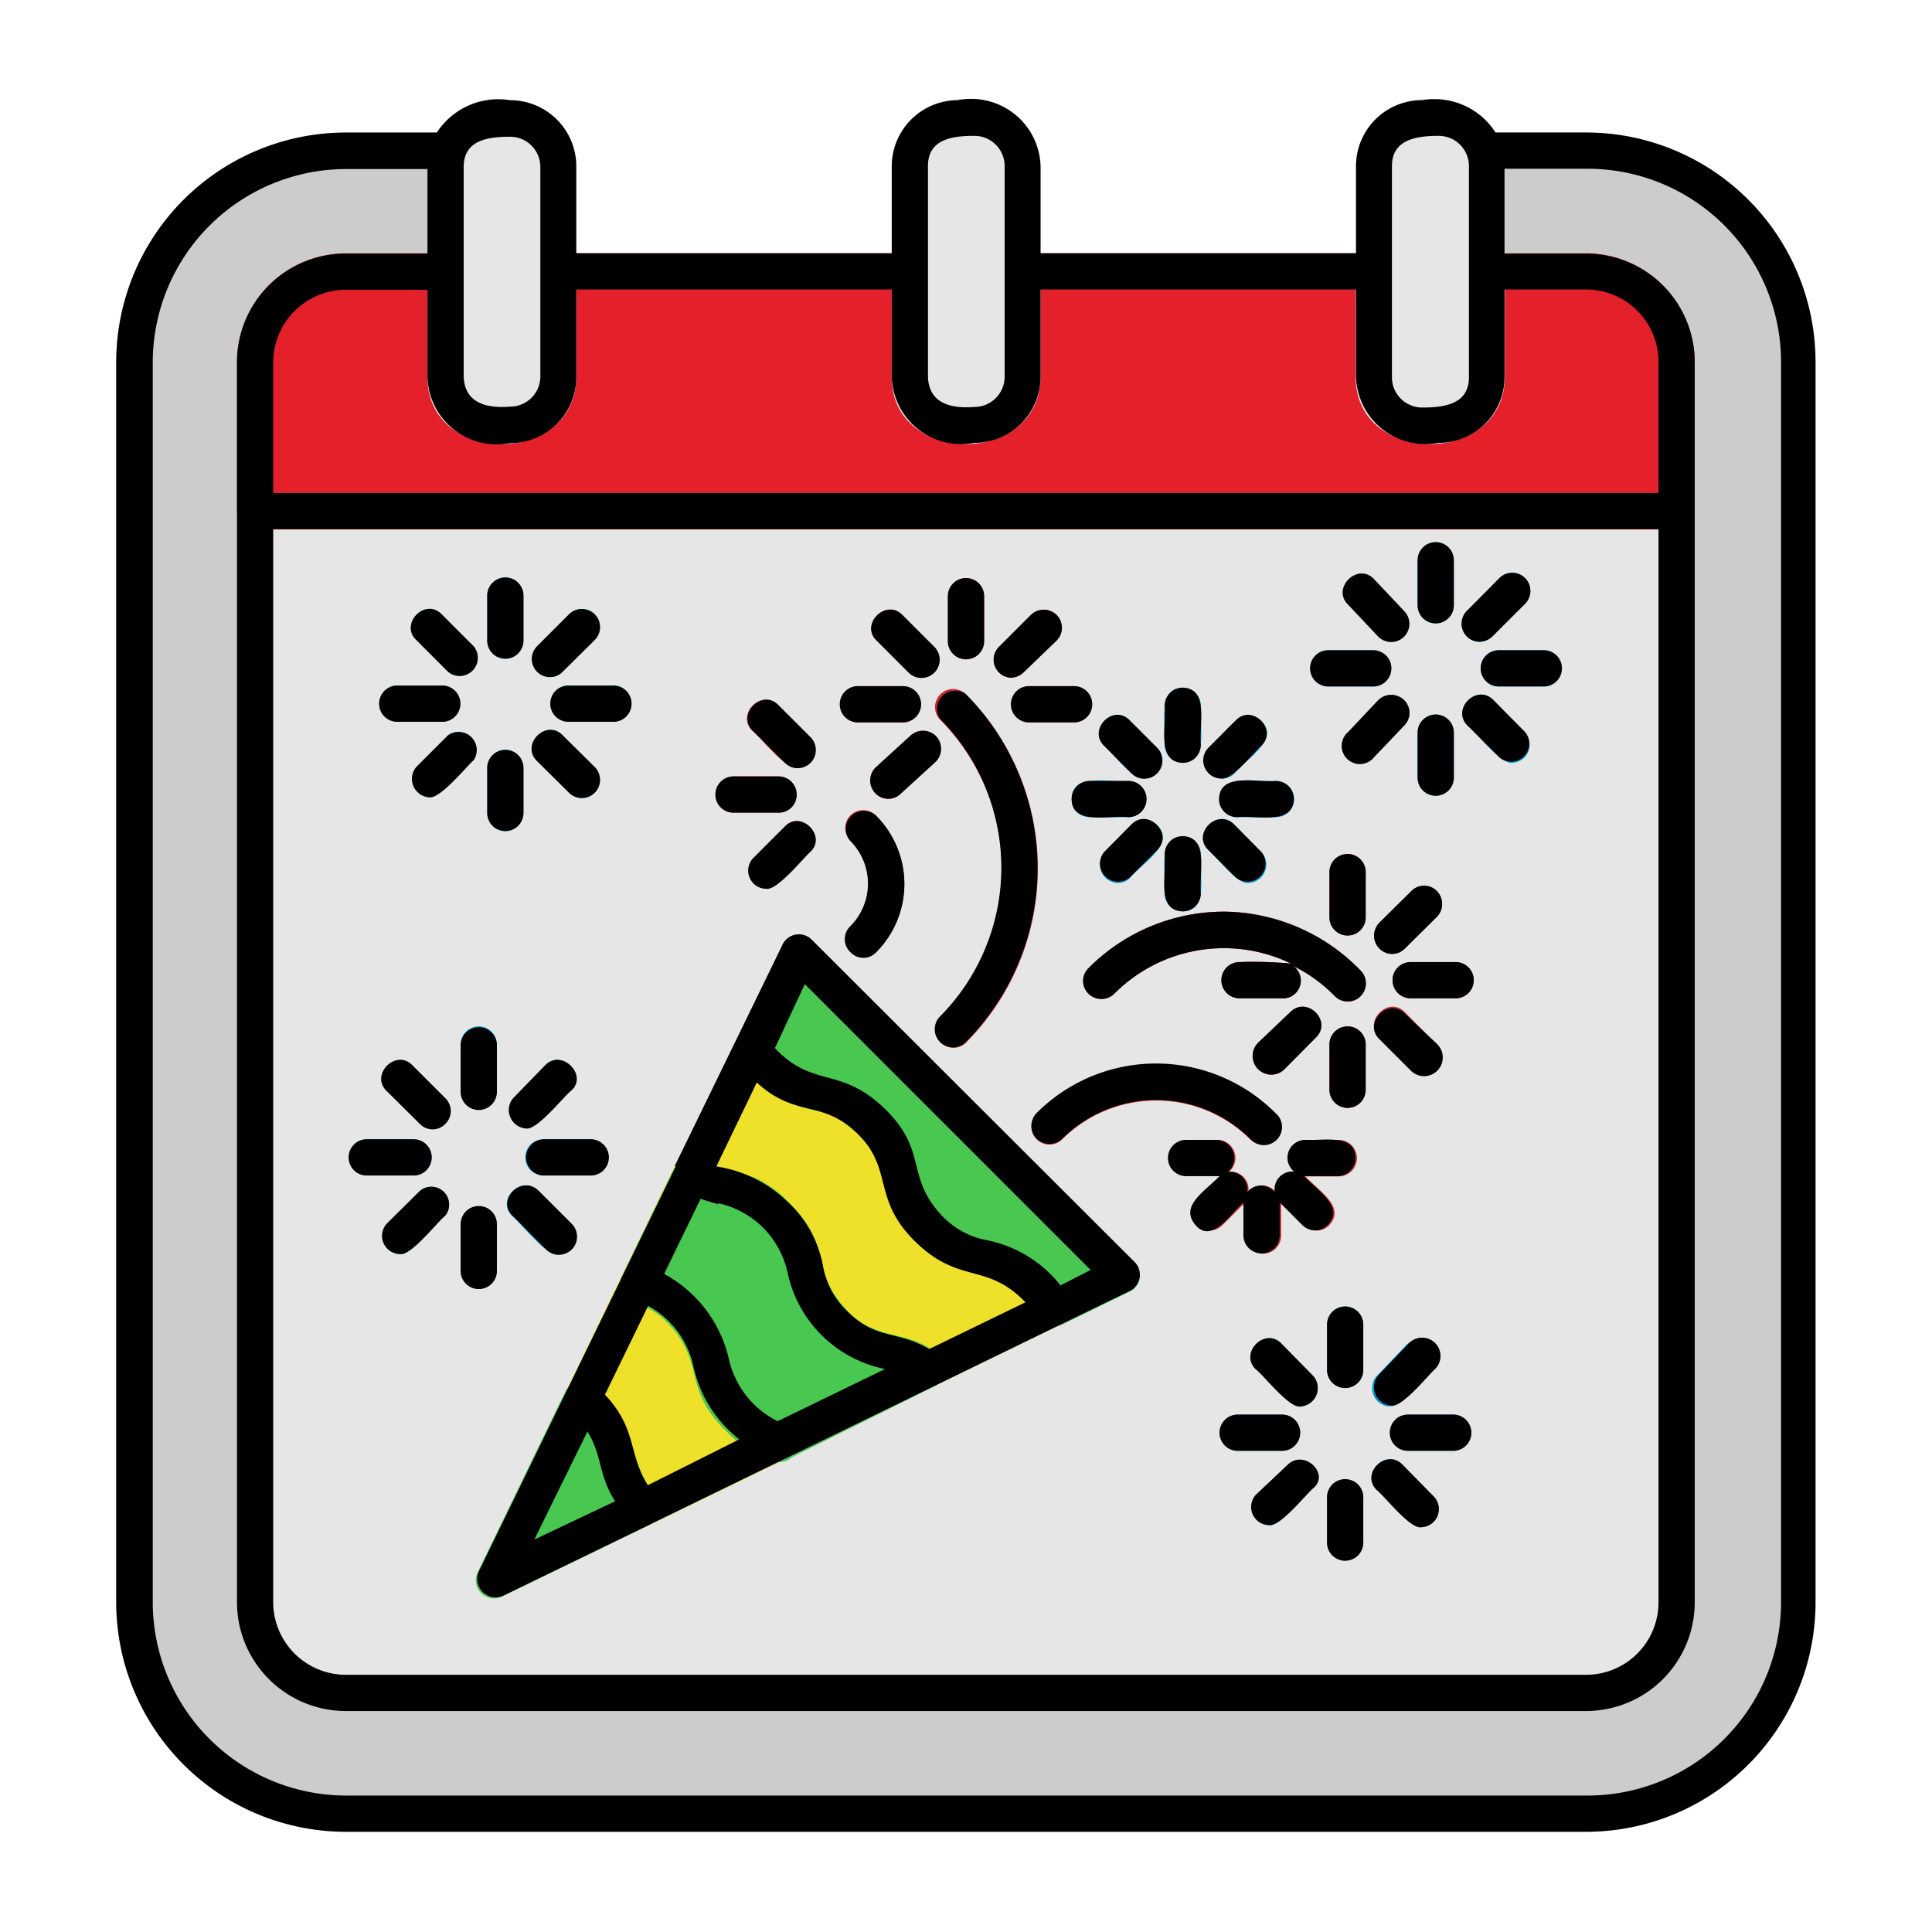 <svg width="24" height="24"  xmlns="http://www.w3.org/2000/svg" viewBox="0 0 64 64"><defs><style>.cls-1{fill:#ccc;}.cls-2{fill:#e6e6e6;}.cls-3{fill:#e4202b;}.cls-4{fill:#efe12a;}.cls-5{fill:#0097ce;}.cls-6{fill:#c1272d;}.cls-7{fill:#48c751;}</style></defs><g id="Layer_9" data-name="Layer 9"><path class="cls-1" d="M52.55,4.39H49.16a.61.61,0,0,0-.56.81c.1,0,0,3.63,0,3.74a.59.59,0,0,0,.6.65h3.29a2.41,2.41,0,0,1,2.4,2.4V53.08a2.41,2.41,0,0,1-2.4,2.4H11.45a2.41,2.41,0,0,1-2.4-2.4V12a2.41,2.41,0,0,1,2.4-2.4h3.31a.6.6,0,0,0,.6-.6c0-.07,0-3.85.05-3.79a.61.61,0,0,0-.56-.81h-3.4A7.61,7.61,0,0,0,3.85,12V53.08a7.61,7.61,0,0,0,7.6,7.6h41.1a7.61,7.61,0,0,0,7.6-7.6V12A7.61,7.61,0,0,0,52.55,4.39Z"/><rect class="cls-2" x="7.85" y="8.39" width="48.29" height="48.29" rx="3.6"/><path class="cls-3" d="M52.54,8.39H11.45A3.61,3.61,0,0,0,7.85,12v4.94a.6.6,0,0,0,.6.6H55.54a.6.6,0,0,0,.6-.6V12A3.61,3.61,0,0,0,52.54,8.39Z"/><path class="cls-2" d="M16.9,3.32A2.29,2.29,0,0,0,14.16,5.5v7c0,2.95,4.91,2.95,4.93,0v-7A2.19,2.19,0,0,0,16.9,3.32Z"/><path class="cls-2" d="M32.28,3.32A2.29,2.29,0,0,0,29.54,5.5v7c0,2.95,4.91,2.95,4.93,0v-7A2.19,2.19,0,0,0,32.28,3.32Z"/><path class="cls-2" d="M47.66,3.32A2.3,2.3,0,0,0,44.91,5.5v7c0,2.95,4.92,2.95,4.94,0v-7A2.19,2.19,0,0,0,47.66,3.32Z"/><path class="cls-4" d="M37.58,41.82,26.91,31.15a.6.6,0,0,0-1,.17l-3.56,7.31h0L15.86,52.06a.61.61,0,0,0,.81.8L26,48.35l.31-.15L31,45.89l6.39-3.11A.6.6,0,0,0,37.58,41.82Z"/><path class="cls-5" d="M39.18,25.27a.6.6,0,0,1-.6-.6c.07-.65-.29-1.86.6-1.89a.6.6,0,0,1,.6.6C39.71,24,40.07,25.24,39.18,25.27Z"/><path class="cls-5" d="M39.18,30.19a.6.6,0,0,1-.6-.6c.07-.65-.29-1.86.6-1.89a.6.6,0,0,1,.6.6C39.71,29,40.07,30.16,39.18,30.19Z"/><path class="cls-5" d="M40.45,25.79a.6.6,0,0,1-.42-1c.48-.38,1.1-1.52,1.75-.91s-.53,1.28-.9,1.76A.6.6,0,0,1,40.45,25.79Z"/><path class="cls-5" d="M42.26,27.07H41a.6.6,0,0,1-.6-.6c0-.89,1.24-.54,1.88-.6A.6.6,0,0,1,42.26,27.07Z"/><path class="cls-5" d="M41.36,29.25c-.38.06-1.07-.89-1.33-1.09-.56-.54.3-1.41.85-.85l.9.91A.61.61,0,0,1,41.36,29.25Z"/><path class="cls-5" d="M37,29.25a.61.61,0,0,1-.42-1c.47-.38,1.1-1.52,1.75-.91s-.53,1.28-.91,1.76A.58.58,0,0,1,37,29.25Z"/><path class="cls-5" d="M37.38,27.07H36.1a.6.6,0,0,1-.6-.6c0-.89,1.24-.54,1.88-.6A.6.6,0,0,1,37.38,27.07Z"/><path class="cls-5" d="M37.91,25.79c-.38.06-1.08-.88-1.33-1.08-.56-.54.3-1.41.84-.85l.91.91A.6.6,0,0,1,37.91,25.79Z"/><path class="cls-6" d="M41.83,37.89a.6.6,0,0,0,.42-1,5.59,5.59,0,0,0-7.91,0,.6.6,0,1,0,.85.85,4.41,4.41,0,0,1,6.22,0A.57.57,0,0,0,41.83,37.89Z"/><path class="cls-6" d="M32,23a.6.6,0,0,0-.85.85,7,7,0,0,1,0,9.86.6.6,0,0,0,.43,1,.58.58,0,0,0,.42-.17A8.18,8.18,0,0,0,32,23Z"/><path class="cls-6" d="M40.56,30.2a6.33,6.33,0,0,0-4.5,1.87.59.59,0,0,0,0,.85.61.61,0,0,0,.85,0,5.12,5.12,0,0,1,5.86-1,13.66,13.66,0,0,0-1.71-.05.6.6,0,0,0-.6.6.6.6,0,0,0,.6.6h1.5A.59.59,0,0,0,42.84,32a5,5,0,0,1,1.38,1,.6.6,0,0,0,.85-.85A6.37,6.37,0,0,0,40.56,30.2Z"/><path class="cls-6" d="M28.18,27a.59.59,0,0,0,0,.85,2,2,0,0,1,0,2.84.6.6,0,0,0,.84.85A3.2,3.2,0,0,0,29,27,.6.6,0,0,0,28.18,27Z"/><path class="cls-6" d="M32,21.84a.6.6,0,0,0,.6-.6V19.75a.6.6,0,0,0-1.2,0v1.49A.6.6,0,0,0,32,21.84Z"/><path class="cls-6" d="M33.47,22.45a.63.63,0,0,0,.43-.17L35,21.22a.6.6,0,0,0,0-.85.61.61,0,0,0-.85,0l-1.06,1.06A.6.6,0,0,0,33.47,22.45Z"/><path class="cls-6" d="M33.49,23.33a.6.6,0,0,0,.6.6h1.49a.6.6,0,0,0,0-1.2H34.09A.6.6,0,0,0,33.49,23.33Z"/><path class="cls-6" d="M31,24.38a.61.61,0,0,0-.85,0L29,25.43a.61.61,0,0,0,0,.85.59.59,0,0,0,.85,0L31,25.23A.61.61,0,0,0,31,24.38Z"/><path class="cls-6" d="M29.91,23.93a.6.6,0,0,0,0-1.2H28.42a.6.6,0,0,0,0,1.2Z"/><path class="cls-6" d="M30.1,22.28a.6.6,0,0,0,.85-.85l-1.06-1.06c-.54-.55-1.41.31-.85.85Z"/><path class="cls-6" d="M44.64,28.29a.6.6,0,0,0-.6.61v1.49a.6.6,0,1,0,1.2,0V28.9A.6.6,0,0,0,44.64,28.29Z"/><path class="cls-6" d="M44.64,34a.6.6,0,0,0-.6.6v1.5a.6.6,0,1,0,1.2,0V34.6A.6.6,0,0,0,44.64,34Z"/><path class="cls-6" d="M46.12,31.6a.59.59,0,0,0,.42-.18l1.06-1.05a.61.61,0,0,0,0-.85.59.59,0,0,0-.85,0l-1.06,1.05A.61.61,0,0,0,46.12,31.6Z"/><path class="cls-6" d="M48.22,31.87H46.73a.6.6,0,0,0-.6.6.6.6,0,0,0,.6.6h1.49A.6.6,0,0,0,48.22,31.87Z"/><path class="cls-6" d="M46.54,33.53c-.54-.56-1.4.3-.85.84.27.21,1.12,1.31,1.48,1.24a.61.61,0,0,0,.43-1Z"/><path class="cls-6" d="M42.54,35.43l1.05-1.06c.56-.54-.3-1.4-.85-.84l-1.05,1A.6.6,0,0,0,42.54,35.43Z"/><path class="cls-6" d="M44.34,37.76H43.29a.59.59,0,0,0-.38,1.05.59.59,0,0,0-.64.69.58.58,0,0,0-.92,0,.58.58,0,0,0-.64-.68.6.6,0,0,0-.38-1.06h-1a.6.6,0,0,0,0,1.2h1.11c-.54.55-1.33,1-.79,1.63a.6.6,0,0,0,.84,0l.75-.75s0,0,0-.06,0,1.1,0,1.15a.6.6,0,1,0,1.2,0s0-1.14,0-1.15a.21.21,0,0,0,0,.06l.75.75a.59.59,0,0,0,.84,0c.54-.59-.25-1.07-.79-1.62h1.11A.6.6,0,0,0,44.34,37.76Z"/><path class="cls-6" d="M26,27.38l-1.06,1.06a.6.6,0,0,0,.43,1c.36.08,1.22-1,1.48-1.23C27.39,27.69,26.53,26.82,26,27.38Z"/><path class="cls-6" d="M26.39,26.32a.6.6,0,0,0-.6-.6H24.3a.6.6,0,0,0-.6.6.59.59,0,0,0,.6.6h1.49A.59.59,0,0,0,26.39,26.32Z"/><path class="cls-6" d="M25.77,23.36c-.54-.56-1.4.3-.85.85.27.2,1.12,1.31,1.49,1.23a.6.6,0,0,0,.42-1Z"/><path class="cls-5" d="M16.74,21.82a.6.6,0,0,0,.6-.6V19.73a.6.6,0,1,0-1.2,0v1.49A.6.6,0,0,0,16.74,21.82Z"/><path class="cls-5" d="M17.34,26.93V25.44a.6.6,0,0,0-1.2,0v1.49A.6.6,0,0,0,17.34,26.93Z"/><path class="cls-5" d="M18.22,22.43a.59.59,0,0,0,.42-.18L19.7,21.2a.6.6,0,0,0-.85-.85l-1.06,1.06A.6.6,0,0,0,18.22,22.43Z"/><path class="cls-5" d="M20.32,22.71H18.83a.6.6,0,0,0,0,1.2h1.49A.6.6,0,0,0,20.32,22.71Z"/><path class="cls-5" d="M18.85,26.26a.6.6,0,0,0,.85-.85l-1.06-1.05c-.54-.56-1.41.3-.85.85Z"/><path class="cls-5" d="M14.84,24.36l-1.05,1.05a.61.61,0,0,0,.42,1c.36.07,1.22-1,1.48-1.23A.6.6,0,0,0,14.84,24.36Z"/><path class="cls-5" d="M13.16,23.91h1.49a.6.6,0,0,0,0-1.2H13.16A.6.6,0,0,0,13.16,23.91Z"/><path class="cls-5" d="M14.84,22.25a.6.6,0,0,0,.85-.84l-1.06-1.06c-.54-.56-1.4.31-.84.85Z"/><path class="cls-5" d="M47.56,20.65a.6.6,0,0,0,.6-.6V18.56a.6.6,0,0,0-.6-.6.6.6,0,0,0-.6.6v1.49A.6.6,0,0,0,47.56,20.65Z"/><path class="cls-5" d="M47.56,26.36a.6.6,0,0,0,.6-.6V24.27a.6.6,0,0,0-.6-.6.6.6,0,0,0-.6.6v1.49A.6.6,0,0,0,47.56,26.36Z"/><path class="cls-5" d="M49,21.26a.65.65,0,0,0,.43-.17L50.52,20a.6.6,0,0,0-.85-.85l-1.05,1.06A.6.6,0,0,0,49,21.26Z"/><path class="cls-5" d="M51.14,21.54H49.65a.6.6,0,0,0,0,1.2h1.49A.6.6,0,0,0,51.14,21.54Z"/><path class="cls-5" d="M49.47,23.19c-.55-.56-1.41.31-.85.85.27.2,1.11,1.3,1.48,1.23a.6.6,0,0,0,.42-1Z"/><path class="cls-5" d="M46.51,23.19a.61.61,0,0,0-.85,0l-1,1.06a.6.6,0,1,0,.85.84l1-1.05A.59.59,0,0,0,46.51,23.19Z"/><path class="cls-5" d="M44,22.74h1.49a.6.6,0,0,0,0-1.2H44A.6.6,0,0,0,44,22.74Z"/><path class="cls-5" d="M45.66,21.09a.6.6,0,0,0,.85-.85l-1-1.06c-.54-.56-1.41.31-.85.85Z"/><path class="cls-5" d="M44.56,43.28a.6.6,0,0,0-.6.6v1.5a.6.6,0,0,0,1.2,0v-1.5A.6.6,0,0,0,44.56,43.28Z"/><path class="cls-5" d="M44.56,49a.6.6,0,0,0-.6.6v1.5a.6.6,0,0,0,1.2,0v-1.5A.6.6,0,0,0,44.56,49Z"/><path class="cls-5" d="M46,46.59a.6.6,0,0,0,.43-.18l1-1a.6.6,0,0,0-.85-.85l-1,1.05A.61.61,0,0,0,46,46.59Z"/><path class="cls-5" d="M48.14,46.86h-1.5a.6.6,0,0,0,0,1.2h1.5A.6.6,0,0,0,48.14,46.86Z"/><path class="cls-5" d="M46.46,48.52c-.54-.56-1.41.3-.85.84.27.21,1.11,1.31,1.48,1.23a.6.6,0,0,0,.42-1Z"/><path class="cls-5" d="M42.66,48.52l-1.06,1a.6.6,0,0,0,.43,1c.36.08,1.21-1,1.48-1.23C44.06,48.82,43.2,48,42.66,48.52Z"/><path class="cls-5" d="M43.07,47.46a.6.6,0,0,0-.6-.6H41a.6.6,0,0,0,0,1.2h1.49A.6.6,0,0,0,43.07,47.46Z"/><path class="cls-5" d="M42.45,44.51c-.54-.56-1.41.3-.85.85.27.2,1.11,1.3,1.48,1.23a.61.61,0,0,0,.43-1Z"/><path class="cls-5" d="M15.86,34a.6.6,0,0,0-.6.6v1.54a.6.6,0,0,0,1.2,0V34.63A.6.6,0,0,0,15.86,34Z"/><path class="cls-5" d="M15.86,40a.6.6,0,0,0-.6.6V42.1a.6.6,0,0,0,1.2,0V40.55A.6.6,0,0,0,15.86,40Z"/><path class="cls-5" d="M18.06,35.29,17,36.38a.61.61,0,0,0,.42,1c.36.08,1.26-1.07,1.52-1.27C19.47,35.6,18.6,34.73,18.06,35.29Z"/><path class="cls-5" d="M19.57,37.74H18a.6.6,0,0,0,0,1.2h1.54A.6.6,0,0,0,19.57,37.74Z"/><path class="cls-5" d="M17.82,39.45c-.54-.56-1.41.3-.85.84.27.21,1.15,1.35,1.52,1.27a.6.6,0,0,0,.42-1Z"/><path class="cls-5" d="M13.91,39.45l-1.1,1.09a.6.6,0,0,0,.43,1c.36.09,1.25-1.07,1.51-1.27A.59.59,0,0,0,13.91,39.45Z"/><path class="cls-5" d="M14.3,38.34a.6.6,0,0,0-.6-.6H12.15a.6.6,0,0,0,0,1.2H13.7A.6.6,0,0,0,14.3,38.34Z"/><path class="cls-5" d="M13.66,35.29c-.54-.56-1.41.31-.85.85l1.1,1.09a.58.58,0,0,0,.84,0,.59.59,0,0,0,0-.85Z"/><path class="cls-7" d="M37.57,41.82,26.91,31.16a.6.6,0,0,0-1,.16L24.4,34.51a.62.62,0,0,0,0,.53,4,4,0,0,0,2.54,1.73,2.69,2.69,0,0,1,1.5.79c1.25,1.31.46,2.16,1.92,3.58s2.27.67,3.58,1.92c.42.37.58,1.11,1.24.82l2.26-1.1A.59.59,0,0,0,37.57,41.82Z"/><path class="cls-7" d="M31.29,45.09c-1.05-1.16-2.15-.54-3.23-1.68-1.25-1.31-.46-2.16-1.92-3.57-1.15-1.17-1.86-.9-3-1.44a.64.64,0,0,0-.45,0,.73.73,0,0,0-.36.31l-1.74,3.59a.61.61,0,0,0,.38.83,2.56,2.56,0,0,1,1.16.71c1.25,1.31.46,2.16,1.93,3.57a3.76,3.76,0,0,0,1.58,1,.61.61,0,0,0,.58-.13L31,45.9A.63.63,0,0,0,31.29,45.09Z"/><path class="cls-7" d="M21.85,49.71c-1.19-1.32-.52-2.23-2-3.65a.84.84,0,0,0-.57-.31.64.64,0,0,0-.55.34l-2.91,6a.6.6,0,0,0,.8.8l4.9-2.38A.63.63,0,0,0,21.85,49.71Z"/><path d="M22.39,38.63,15.86,52.06a.61.61,0,0,0,.81.8l4.84-2.35h0L31,45.89h0l6.39-3.11a.6.6,0,0,0,.17-1L26.91,31.15a.6.6,0,0,0-1,.17l-3.56,7.31Zm2.68-2.77c1.31,1.2,2.14.53,3.34,1.7s.46,2.16,1.92,3.58,2.35.66,3.64,2l-3.19,1.55c-1.06-.63-1.76-.29-2.72-1.26a2.7,2.7,0,0,1-.8-1.51,3.82,3.82,0,0,0-1.12-2.06,4.32,4.32,0,0,0-2.41-1.22Zm-1.27,4a3,3,0,0,1,2.29,2.3,4.13,4.13,0,0,0,3.23,3.19l-3.56,1.73A3.05,3.05,0,0,1,24.14,45,4.29,4.29,0,0,0,22,42.2l1.21-2.49A5.69,5.69,0,0,0,23.8,39.89ZM21.46,49.2c-.68-1.08-.33-1.83-1.42-3l1.43-2.94a3,3,0,0,1,1.5,2,4.2,4.2,0,0,0,1.52,2.42Zm-2-1.78c.49.78.36,1.46.92,2.31L17.7,51Zm7.2-14.82,9.47,9.47-1,.51a4.15,4.15,0,0,0-2.4-1.49,2.73,2.73,0,0,1-1.51-.8c-1.25-1.31-.46-2.16-1.92-3.57s-2.37-.66-3.63-2Z"/><path d="M34.34,37.72a.61.61,0,0,0,.85,0,4.41,4.41,0,0,1,6.22,0,.6.6,0,1,0,.84-.85,5.59,5.59,0,0,0-7.91,0A.61.61,0,0,0,34.34,37.72Z"/><path d="M31.14,23.81a7,7,0,0,1,0,9.86.6.6,0,0,0,.85.85A8.18,8.18,0,0,0,32,23,.6.6,0,0,0,31.14,23.81Z"/><path d="M40.56,30.2a6.33,6.33,0,0,0-4.5,1.87.59.59,0,0,0,0,.85.61.61,0,0,0,.85,0,5.12,5.12,0,0,1,5.86-1,13.66,13.66,0,0,0-1.71-.05.6.6,0,0,0-.6.6.6.6,0,0,0,.6.6h1.5A.59.59,0,0,0,42.84,32a5,5,0,0,1,1.38,1,.6.6,0,0,0,.85-.85A6.37,6.37,0,0,0,40.56,30.2Z"/><path d="M28.18,31.55a.58.58,0,0,0,.84,0A3.2,3.2,0,0,0,29,27a.6.6,0,0,0-.84.85,2,2,0,0,1,0,2.84A.59.59,0,0,0,28.18,31.55Z"/><path d="M52.54,4.39h-3A2.4,2.4,0,0,0,47.1,3.32,2.18,2.18,0,0,0,44.92,5.5V8.39H34.47V5.5a2.3,2.3,0,0,0-2.75-2.18A2.19,2.19,0,0,0,29.54,5.5V8.39H19.09V5.5A2.19,2.19,0,0,0,16.9,3.32a2.44,2.44,0,0,0-2.43,1.07h-3A7.61,7.61,0,0,0,3.85,12V53.08a7.61,7.61,0,0,0,7.61,7.6H52.54a7.6,7.6,0,0,0,7.6-7.6V12A7.6,7.6,0,0,0,52.54,4.39ZM46.11,5.5c0-.88.81-1,1.55-1a1,1,0,0,1,1,1v7c0,.89-.81,1-1.55,1a1,1,0,0,1-1-1Zm-15.37,0c0-.89.8-1,1.54-1a1,1,0,0,1,1,1V9s0,0,0,0v3.48a1,1,0,0,1-1,1c-.74.06-1.51-.09-1.54-1Zm-1.2,4.09v2.89a2.3,2.3,0,0,0,2.74,2.19,2.19,2.19,0,0,0,2.19-2.19V9.59H44.92v2.89a2.3,2.3,0,0,0,2.74,2.19,2.18,2.18,0,0,0,2.18-2.19V9.59h2.7a2.4,2.4,0,0,1,2.4,2.4v4.34H9.05V12a2.41,2.41,0,0,1,2.4-2.4h2.71v2.89a2.3,2.3,0,0,0,2.74,2.19,2.19,2.19,0,0,0,2.19-2.19V9.59ZM9.05,17.53H54.94V53.08a2.4,2.4,0,0,1-2.4,2.4H11.45a2.41,2.41,0,0,1-2.4-2.4Zm6.31-12c0-.89.8-1,1.54-1a1,1,0,0,1,1,1V9a0,0,0,0,0,0,0v3.47a1,1,0,0,1-1,1c-.74.06-1.51-.09-1.54-1ZM59,53.08a6.41,6.41,0,0,1-6.41,6.4H11.46a6.41,6.41,0,0,1-6.4-6.4V12a6.41,6.41,0,0,1,6.4-6.4h2.7v2.8H11.45A3.6,3.6,0,0,0,7.85,12V53.08a3.61,3.61,0,0,0,3.6,3.6H52.54a3.6,3.6,0,0,0,3.6-3.6V16.94s0,0,0,0V12a3.6,3.6,0,0,0-3.6-3.6h-2.7V5.59h2.7A6.41,6.41,0,0,1,59,12Z"/><path d="M16.74,21.82a.6.6,0,0,0,.6-.6V19.73a.6.6,0,1,0-1.2,0v1.49A.6.6,0,0,0,16.74,21.82Z"/><path d="M16.74,27.53a.6.6,0,0,0,.6-.6V25.44a.6.6,0,0,0-1.2,0v1.49A.6.6,0,0,0,16.74,27.53Z"/><path d="M18.22,22.43a.59.59,0,0,0,.42-.18L19.7,21.2a.6.6,0,0,0-.85-.85l-1.06,1.06A.6.6,0,0,0,18.22,22.43Z"/><path d="M18.23,23.31a.6.6,0,0,0,.6.6h1.49a.6.6,0,0,0,.6-.6.6.6,0,0,0-.6-.6H18.83A.6.6,0,0,0,18.23,23.31Z"/><path d="M18.85,26.26a.6.6,0,0,0,.85-.85l-1.06-1.05c-.54-.56-1.41.3-.85.85Z"/><path d="M14.84,24.36l-1.05,1.05a.61.61,0,0,0,.42,1c.36.07,1.22-1,1.48-1.23A.6.6,0,0,0,14.84,24.36Z"/><path d="M13.16,23.91h1.49a.6.6,0,0,0,0-1.2H13.16A.6.6,0,0,0,13.16,23.91Z"/><path d="M14.84,22.25a.6.6,0,0,0,.85-.84l-1.06-1.06c-.54-.56-1.4.31-.84.85Z"/><path d="M32,21.84a.6.6,0,0,0,.6-.6V19.75a.6.6,0,0,0-1.2,0v1.49A.6.6,0,0,0,32,21.84Z"/><path d="M33.47,22.45a.63.63,0,0,0,.43-.17L35,21.22a.6.6,0,0,0,0-.85.61.61,0,0,0-.85,0l-1.06,1.06A.6.6,0,0,0,33.47,22.45Z"/><path d="M33.49,23.33a.6.6,0,0,0,.6.6h1.49a.6.6,0,0,0,0-1.2H34.09A.6.6,0,0,0,33.49,23.33Z"/><path d="M31,24.38a.61.61,0,0,0-.85,0L29,25.43a.61.61,0,0,0,0,.85.59.59,0,0,0,.85,0L31,25.23A.61.61,0,0,0,31,24.38Z"/><path d="M28.42,23.93h1.49a.6.6,0,0,0,0-1.2H28.42A.6.6,0,0,0,28.42,23.93Z"/><path d="M30.1,22.28a.6.6,0,0,0,.85-.85l-1.06-1.06c-.54-.55-1.41.31-.85.85Z"/><path d="M44.64,28.29a.6.6,0,0,0-.6.61v1.49a.6.6,0,1,0,1.2,0V28.9A.6.6,0,0,0,44.64,28.29Z"/><path d="M44.64,34a.6.6,0,0,0-.6.6v1.5a.6.6,0,1,0,1.2,0V34.6A.6.6,0,0,0,44.64,34Z"/><path d="M45.69,31.42a.59.59,0,0,0,.85,0l1.06-1.05a.61.61,0,0,0,0-.85.59.59,0,0,0-.85,0l-1.06,1.05A.61.61,0,0,0,45.69,31.42Z"/><path d="M46.13,32.47a.6.6,0,0,0,.6.6h1.49a.6.6,0,0,0,.6-.6.6.6,0,0,0-.6-.6H46.73A.6.6,0,0,0,46.13,32.47Z"/><path d="M47.6,34.58l-1.06-1c-.54-.56-1.4.3-.85.84l1.06,1.06A.6.6,0,0,0,47.6,34.58Z"/><path d="M42.54,35.43l1.05-1.06c.56-.54-.3-1.4-.85-.84l-1.05,1A.6.6,0,0,0,42.54,35.43Z"/><path d="M41.19,39.83s0,0,0-.06,0,1.1,0,1.15a.6.6,0,1,0,1.2,0s0-1.14,0-1.15a.21.21,0,0,0,0,.06l.75.75a.59.59,0,0,0,.84,0c.54-.59-.25-1.07-.79-1.62h1.11a.6.6,0,0,0,.6-.6c0-.83-1.13-.56-1.65-.6a.59.59,0,0,0-.38,1.05.59.59,0,0,0-.64.69.58.58,0,0,0-.92,0,.58.58,0,0,0-.64-.68.6.6,0,0,0-.38-1.06h-1a.6.6,0,0,0,0,1.2h1.11c-.54.55-1.33,1-.79,1.63S40.8,40.16,41.19,39.83Z"/><path d="M47.56,20.65a.6.6,0,0,0,.6-.6V18.56a.6.6,0,0,0-.6-.6.6.6,0,0,0-.6.6v1.49A.6.6,0,0,0,47.56,20.65Z"/><path d="M47.56,26.36a.6.6,0,0,0,.6-.6V24.27a.6.6,0,0,0-.6-.6.6.6,0,0,0-.6.6v1.49A.6.6,0,0,0,47.56,26.36Z"/><path d="M49,21.26a.65.65,0,0,0,.43-.17L50.52,20a.6.6,0,0,0-.85-.85l-1.05,1.06A.6.6,0,0,0,49,21.26Z"/><path d="M49.05,22.14a.6.6,0,0,0,.6.6h1.49a.6.6,0,0,0,0-1.2H49.65A.6.6,0,0,0,49.05,22.14Z"/><path d="M49.67,25.09a.6.6,0,0,0,.85-.84l-1.05-1.06c-.55-.56-1.41.31-.85.85Z"/><path d="M46.51,23.19a.61.61,0,0,0-.85,0l-1,1.06a.6.6,0,1,0,.85.84l1-1.05A.59.59,0,0,0,46.51,23.19Z"/><path d="M44,22.74h1.49a.6.6,0,0,0,0-1.2H44A.6.6,0,0,0,44,22.74Z"/><path d="M45.66,21.09a.6.6,0,0,0,.85-.85l-1-1.06c-.54-.56-1.41.31-.85.85Z"/><path d="M39.18,25.27a.6.6,0,0,0,.6-.6c-.07-.65.29-1.86-.6-1.89a.6.6,0,0,0-.6.6C38.65,24,38.29,25.24,39.18,25.27Z"/><path d="M39.18,30.19a.6.6,0,0,0,.6-.6c-.07-.65.29-1.86-.6-1.89a.6.6,0,0,0-.6.6C38.65,29,38.29,30.16,39.18,30.19Z"/><path d="M40.45,25.79c.38.06,1.08-.88,1.33-1.08.56-.54-.3-1.41-.84-.85l-.91.91A.6.6,0,0,0,40.45,25.79Z"/><path d="M40.38,26.47a.6.6,0,0,0,.6.6c.64-.07,1.85.28,1.88-.6a.6.6,0,0,0-.6-.6C41.62,25.93,40.41,25.58,40.38,26.47Z"/><path d="M40.94,29.07a.6.6,0,0,0,.84-.85l-.9-.91c-.55-.55-1.41.31-.85.85Z"/><path d="M36.58,28.22a.6.6,0,0,0,.84.85l.91-.91c.56-.54-.3-1.41-.85-.85Z"/><path d="M37.38,25.87H36.1a.59.59,0,0,0-.6.6c0,.88,1.24.53,1.88.6A.6.6,0,0,0,37.38,25.87Z"/><path d="M37.48,25.62a.6.6,0,0,0,.85-.85l-.91-.91c-.54-.56-1.4.31-.84.85Z"/><path d="M26,27.38l-1.06,1.06a.6.6,0,0,0,.43,1c.36.08,1.22-1,1.48-1.23C27.39,27.69,26.53,26.82,26,27.38Z"/><path d="M24.3,26.92h1.49a.59.59,0,0,0,.6-.6.6.6,0,0,0-.6-.6H24.3A.6.6,0,0,0,24.3,26.92Z"/><path d="M26,25.27a.6.6,0,0,0,.85-.85l-1.06-1.06c-.54-.56-1.4.3-.85.85Z"/><path d="M44.56,43.28a.6.6,0,0,0-.6.6v1.5a.6.6,0,0,0,1.2,0v-1.5A.6.6,0,0,0,44.56,43.28Z"/><path d="M44.56,49a.6.6,0,0,0-.6.6v1.5a.6.6,0,0,0,1.2,0v-1.5A.6.6,0,0,0,44.56,49Z"/><path d="M46.66,44.51l-1,1.05a.61.61,0,0,0,.42,1c.37.08,1.22-1,1.48-1.23A.6.6,0,0,0,46.66,44.51Z"/><path d="M48.14,46.86h-1.5a.6.6,0,0,0,0,1.2h1.5A.6.6,0,0,0,48.14,46.86Z"/><path d="M46.46,48.52c-.54-.56-1.41.3-.85.84.27.21,1.11,1.31,1.48,1.23a.6.6,0,0,0,.42-1Z"/><path d="M42.66,48.52l-1.06,1a.6.6,0,0,0,.43,1c.36.08,1.21-1,1.48-1.23C44.06,48.82,43.2,48,42.66,48.52Z"/><path d="M43.07,47.46a.6.6,0,0,0-.6-.6H41a.6.6,0,0,0,0,1.2h1.49A.6.6,0,0,0,43.07,47.46Z"/><path d="M42.45,44.51c-.54-.56-1.41.3-.85.85.27.2,1.11,1.3,1.48,1.23a.61.61,0,0,0,.43-1Z"/><path d="M15.26,34.63v1.54a.6.6,0,0,0,1.2,0V34.63A.6.6,0,0,0,15.26,34.63Z"/><path d="M16.46,42.1V40.55a.6.6,0,0,0-1.2,0V42.1A.6.6,0,0,0,16.46,42.1Z"/><path d="M18.06,35.29,17,36.38a.61.61,0,0,0,.42,1c.36.08,1.26-1.07,1.52-1.27C19.47,35.6,18.6,34.73,18.06,35.29Z"/><path d="M17.43,38.34a.6.6,0,0,0,.6.6h1.54a.6.6,0,1,0,0-1.2H18A.6.6,0,0,0,17.43,38.34Z"/><path d="M17,40.29l1.09,1.1a.6.6,0,0,0,.85-.85l-1.09-1.09C17.28,38.89,16.41,39.75,17,40.29Z"/><path d="M13.91,39.45l-1.1,1.09a.6.6,0,0,0,.43,1c.36.09,1.25-1.07,1.51-1.27A.59.59,0,0,0,13.91,39.45Z"/><path d="M12.15,38.94H13.7a.6.6,0,0,0,0-1.2H12.15A.6.6,0,0,0,12.15,38.94Z"/><path d="M13.66,35.29c-.54-.56-1.41.31-.85.85l1.1,1.09a.58.58,0,0,0,.84,0,.59.59,0,0,0,0-.85Z"/></g></svg>
